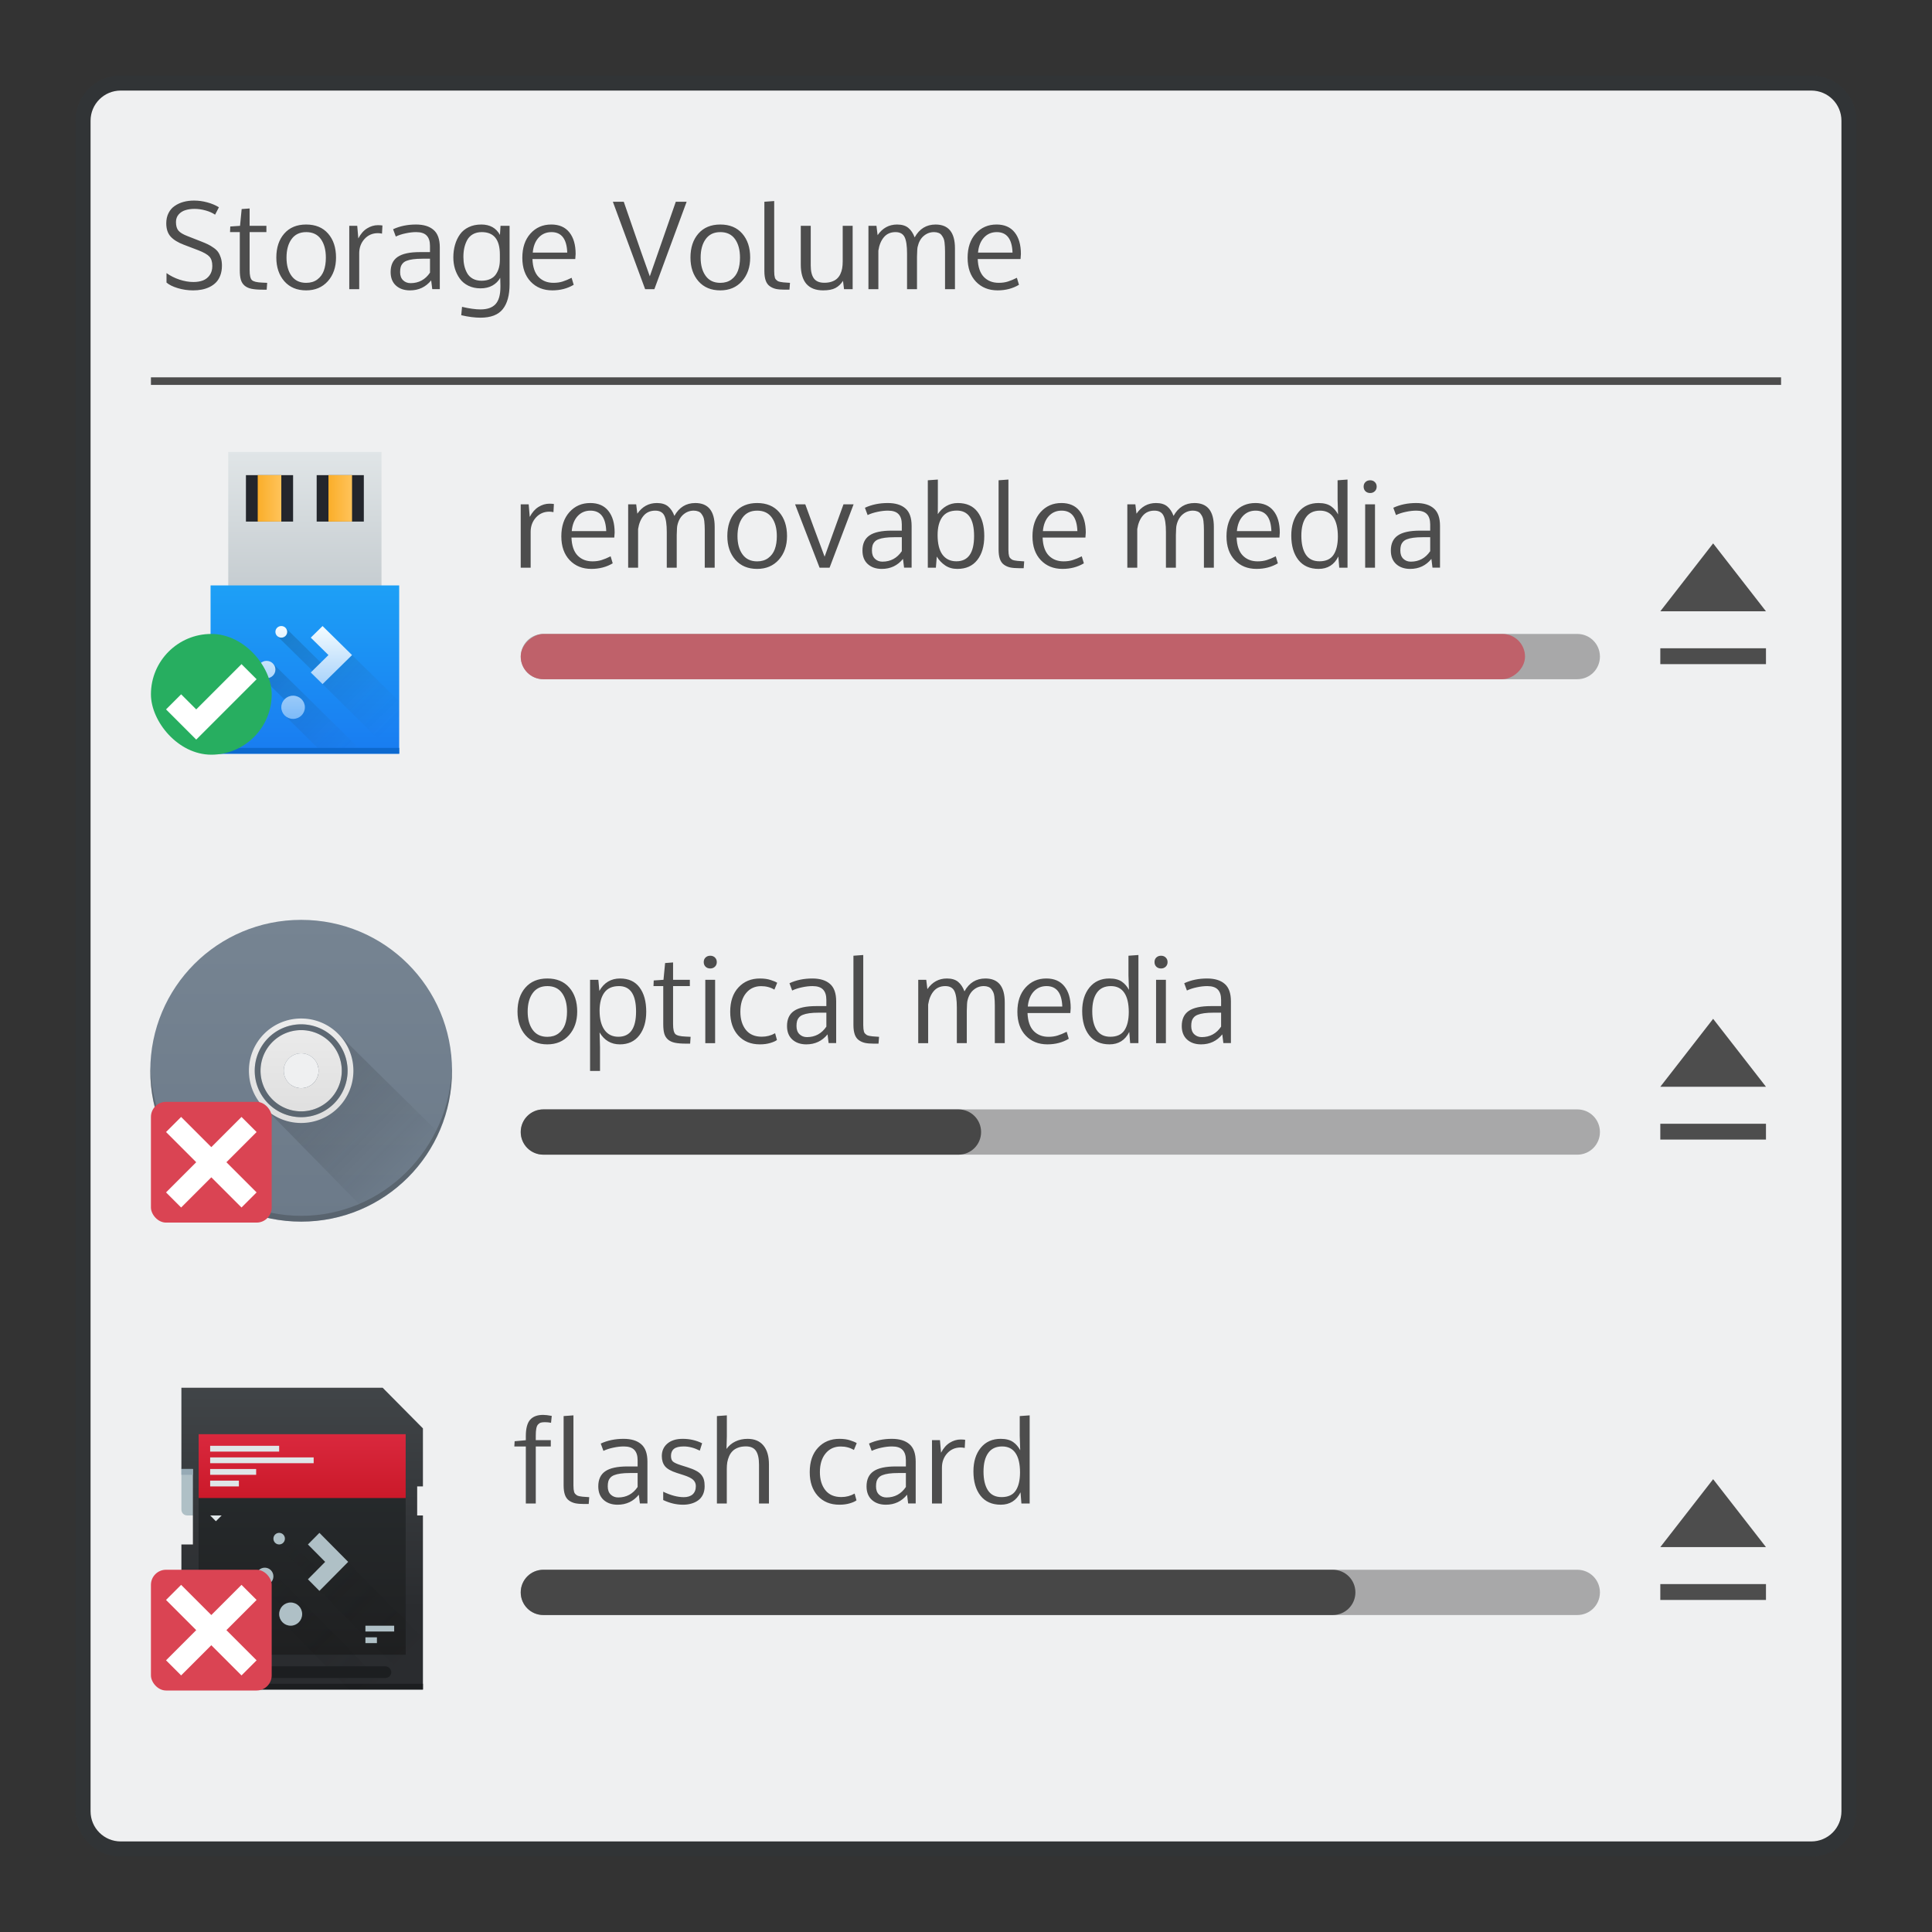 <?xml version="1.0" encoding="UTF-8" standalone="no"?>
<svg
   xmlns:dc="http://purl.org/dc/elements/1.1/"
   xmlns:cc="http://creativecommons.org/ns#"
   xmlns:rdf="http://www.w3.org/1999/02/22-rdf-syntax-ns#"
   xmlns:svg="http://www.w3.org/2000/svg"
   xmlns="http://www.w3.org/2000/svg"
   xmlns:xlink="http://www.w3.org/1999/xlink"
   xmlns:sodipodi="http://sodipodi.sourceforge.net/DTD/sodipodi-0.dtd"
   xmlns:inkscape="http://www.inkscape.org/namespaces/inkscape"
   sodipodi:docname="org.kde.plasma.devicenotifier.svg"
   inkscape:version="1.0 (4035a4fb49, 2020-05-01)"
   version="1.1"
   id="svg2"
   viewBox="0 0 256 256">
  <rect x="0" y="0" width="256" height="256" fill="#333333" stroke="none"/>
  <sodipodi:namedview
     inkscape:document-rotation="0"
     inkscape:current-layer="svg2"
     inkscape:window-maximized="1"
     inkscape:window-y="0"
     inkscape:window-x="0"
     inkscape:cy="114.27366"
     inkscape:cx="69.288995"
     inkscape:zoom="8.1483009"
     showgrid="false"
     id="namedview8"
     inkscape:window-height="1013"
     inkscape:window-width="1920"
     inkscape:pageshadow="2"
     inkscape:pageopacity="0"
     guidetolerance="10"
     gridtolerance="10"
     objecttolerance="10"
     borderopacity="1"
     bordercolor="#666666"
     pagecolor="#ffffff" />
  <defs
     id="defs4">
    <style
       type="text/css"
       id="current-color-scheme">
      .ColorScheme-Text {
        color:#4d4d4d;
      }
      .ColorScheme-Background {
        color:#eff0f1;
      }
      .ColorScheme-Highlight {
        color:#3daee9;
      }
      .ColorScheme-ViewText {
        color:#31363b;
      }
      .ColorScheme-ViewBackground {
        color:#fcfcfc;
      }
      .ColorScheme-ViewHover {
        color:#93cee9;
      }
      .ColorScheme-ViewFocus{
        color:#3daee9;
      }
      .ColorScheme-ButtonText {
        color:#31363b;
      }
      .ColorScheme-ButtonBackground {
        color:#eff0f1;
      }
      .ColorScheme-ButtonHover {
        color:#93cee9;
      }
      .ColorScheme-ButtonFocus{
        color:#3daee9;
      }
      </style>
    <linearGradient
       gradientTransform="matrix(1.027,0,0,1,-394.979,-499.798)"
       gradientUnits="userSpaceOnUse"
       y2="503.798"
       x2="409.571"
       y1="543.798"
       x1="409.571"
       id="linearGradient4158-8"
       xlink:href="#linearGradient4159"
       inkscape:collect="always" />
    <linearGradient
       id="linearGradient4159"
       inkscape:collect="always">
      <stop
         id="stop4161"
         offset="0"
         style="stop-color:#2a2c2f;stop-opacity:1" />
      <stop
         id="stop4163"
         offset="1"
         style="stop-color:#424649;stop-opacity:1" />
    </linearGradient>
    <linearGradient
       inkscape:collect="always"
       xlink:href="#linearGradient4187"
       id="linearGradient4415"
       x1="409.571"
       y1="543.798"
       x2="409.571"
       y2="511.798"
       gradientUnits="userSpaceOnUse" />
    <linearGradient
       inkscape:collect="always"
       id="linearGradient4187">
      <stop
         style="stop-color:#1f2021;stop-opacity:1"
         offset="0"
         id="stop4189" />
      <stop
         style="stop-color:#272b2d;stop-opacity:1"
         offset="1"
         id="stop4191" />
    </linearGradient>
    <linearGradient
       inkscape:collect="always"
       xlink:href="#linearGradient4227-6-3"
       id="linearGradient4521"
       x1="24"
       y1="32"
       x2="48"
       y2="56"
       gradientUnits="userSpaceOnUse" />
    <linearGradient
       id="linearGradient4227-6-3"
       inkscape:collect="always">
      <stop
         id="stop4229-7-5"
         offset="0"
         style="stop-color:#292c2f;stop-opacity:1" />
      <stop
         id="stop4231-53-6"
         offset="1"
         style="stop-color:#000000;stop-opacity:0;" />
    </linearGradient>
    <linearGradient
       inkscape:collect="always"
       xlink:href="#linearGradient4435"
       id="linearGradient4183"
       x1="408.571"
       y1="520.347"
       x2="408.571"
       y2="503.798"
       gradientUnits="userSpaceOnUse" />
    <linearGradient
       id="linearGradient4435"
       inkscape:collect="always">
      <stop
         id="stop4437"
         offset="0"
         style="stop-color:#c61423;stop-opacity:1" />
      <stop
         id="stop4439"
         offset="1"
         style="stop-color:#dc2b41;stop-opacity:1" />
    </linearGradient>
    <linearGradient
       y2="506.798"
       x2="409.571"
       y1="540.798"
       x1="409.571"
       gradientTransform="matrix(1.529,0,0,1.529,-592.821,-769.103)"
       gradientUnits="userSpaceOnUse"
       id="linearGradient3834"
       xlink:href="#linearGradient4300-7"
       inkscape:collect="always" />
    <linearGradient
       id="linearGradient4300-7"
       inkscape:collect="always">
      <stop
         id="stop4302-2"
         offset="0"
         style="stop-color:#6c7a89;stop-opacity:1" />
      <stop
         id="stop4304-4"
         offset="1"
         style="stop-color:#768492;stop-opacity:1" />
    </linearGradient>
    <linearGradient
       gradientTransform="matrix(1.3,0,0,1.3,-499.097,-648.937)"
       gradientUnits="userSpaceOnUse"
       y2="537.798"
       x2="422.571"
       y1="523.798"
       x1="408.572"
       id="linearGradient4372"
       xlink:href="#linearGradient4227-6-3"
       inkscape:collect="always" />
    <linearGradient
       y2="506.798"
       x2="409.571"
       y1="540.798"
       x1="409.571"
       gradientTransform="matrix(0.529,0,0,0.529,-184.303,-245.305)"
       gradientUnits="userSpaceOnUse"
       id="linearGradient3862"
       xlink:href="#linearGradient4351-8"
       inkscape:collect="always" />
    <linearGradient
       id="linearGradient4351-8"
       inkscape:collect="always">
      <stop
         id="stop4353-5"
         offset="0"
         style="stop-color:#dedede;stop-opacity:1" />
      <stop
         id="stop4355-8"
         offset="1"
         style="stop-color:#ececec;stop-opacity:1" />
    </linearGradient>
    <linearGradient
       inkscape:collect="always"
       xlink:href="#linearGradient4303-7-6"
       id="linearGradient4319"
       gradientUnits="userSpaceOnUse"
       gradientTransform="matrix(0.636,0,0,1,144.251,-31)"
       x1="416.96"
       y1="551.798"
       x2="416.96"
       y2="528.798" />
    <linearGradient
       id="linearGradient4303-7-6"
       inkscape:collect="always">
      <stop
         id="stop4305-0-1"
         offset="0"
         style="stop-color:#c6cdd1;stop-opacity:1" />
      <stop
         id="stop4307-6-6"
         offset="1"
         style="stop-color:#e0e5e7;stop-opacity:1" />
    </linearGradient>
    <linearGradient
       gradientTransform="matrix(0.783,0,0,1,83.254,-8)"
       gradientUnits="userSpaceOnUse"
       y2="505.798"
       x2="416.96"
       y1="557.798"
       x1="416.96"
       id="linearGradient4158"
       xlink:href="#linearGradient4143"
       inkscape:collect="always" />
    <linearGradient
       inkscape:collect="always"
       id="linearGradient4143">
      <stop
         style="stop-color:#197cf1;stop-opacity:1"
         offset="0"
         id="stop4145" />
      <stop
         style="stop-color:#20bcfa;stop-opacity:1"
         offset="1"
         id="stop4147" />
    </linearGradient>
    <linearGradient
       inkscape:collect="always"
       xlink:href="#linearGradient4400"
       id="linearGradient4231"
       x1="14"
       y1="14"
       x2="34"
       y2="34"
       gradientUnits="userSpaceOnUse"
       gradientTransform="translate(10,22)" />
    <linearGradient
       inkscape:collect="always"
       id="linearGradient4400">
      <stop
         style="stop-color:#020303;stop-opacity:1"
         offset="0"
         id="stop4402" />
      <stop
         style="stop-color:#424649;stop-opacity:0"
         offset="1"
         id="stop4404" />
    </linearGradient>
    <linearGradient
       inkscape:collect="always"
       xlink:href="#linearGradient4290"
       id="linearGradient4301"
       x1="32"
       y1="52"
       x2="32"
       y2="36"
       gradientUnits="userSpaceOnUse" />
    <linearGradient
       id="linearGradient4290"
       inkscape:collect="always">
      <stop
         id="stop4292"
         offset="0"
         style="stop-color:#7cbaf8;stop-opacity:1" />
      <stop
         id="stop4294"
         offset="1"
         style="stop-color:#f4fcff;stop-opacity:1" />
    </linearGradient>
    <linearGradient
       inkscape:collect="always"
       xlink:href="#linearGradient4143-8"
       id="linearGradient4371"
       x1="398.571"
       y1="521.798"
       x2="400.571"
       y2="521.798"
       gradientUnits="userSpaceOnUse"
       gradientTransform="matrix(2,0,0,2,-396.571,-537.798)" />
    <linearGradient
       id="linearGradient4143-8"
       inkscape:collect="always">
      <stop
         id="stop4145-7"
         offset="0"
         style="stop-color:#faae2a;stop-opacity:1" />
      <stop
         id="stop4147-4"
         offset="1"
         style="stop-color:#ffc35a;stop-opacity:1" />
    </linearGradient>
    <linearGradient
       inkscape:collect="always"
       xlink:href="#linearGradient4143-8"
       id="linearGradient4375"
       gradientUnits="userSpaceOnUse"
       x1="398.571"
       y1="521.798"
       x2="400.571"
       y2="521.798"
       gradientTransform="matrix(2,0,0,2,-384.571,-537.798)" />
  </defs>
  <path
     id="rect4240"
     class="ColorScheme-ButtonText"
     d="m 16,10 224,0 c 3.324,0 6,2.676 6,6 l 0,224 c 0,3.324 -2.676,6 -6,6 l -224,0 c -3.324,0 -6,-2.676 -6,-6 L 10,16 c 0,-3.324 2.676,-6 6,-6 z"
     style="fill:currentColor;fill-opacity:0.5;stroke:none" />
  <path
     id="rect4238"
     class="ColorScheme-Background"
     d="m 16,12 224,0 c 2.216,0 4,1.784 4,4 l 0,224 c 0,2.216 -1.784,4 -4,4 l -224,0 c -2.216,0 -4,-1.784 -4,-4 L 12,16 c 0,-2.216 1.784,-4 4,-4 z"
     style="fill:currentColor;fill-opacity:1;stroke:none" />
  <path
     id="path5350"
     d="m 25.713,26.576 c -0.497,0 -0.96,0.057 -1.389,0.174 -0.428,0.116 -0.817,0.293 -1.166,0.531 -0.349,0.233 -0.623,0.549 -0.824,0.945 -0.201,0.397 -0.303,0.85 -0.303,1.363 0,0.746 0.194,1.333 0.58,1.762 0.386,0.423 0.971,0.784 1.754,1.08 l 1.889,0.721 c 0.741,0.286 1.236,0.569 1.49,0.85 0.259,0.275 0.389,0.691 0.389,1.246 0,0.481 -0.115,0.885 -0.348,1.213 -0.227,0.323 -0.524,0.556 -0.889,0.699 -0.365,0.138 -0.788,0.207 -1.27,0.207 -0.592,0 -1.21,-0.107 -1.85,-0.318 -0.635,-0.212 -1.205,-0.5 -1.713,-0.865 l 0,1.254 c 0.328,0.291 0.821,0.537 1.482,0.738 0.661,0.201 1.346,0.301 2.055,0.301 0.397,0 0.773,-0.035 1.127,-0.104 0.36,-0.069 0.706,-0.181 1.039,-0.34 0.333,-0.164 0.619,-0.368 0.857,-0.611 0.238,-0.243 0.429,-0.555 0.572,-0.936 0.143,-0.381 0.213,-0.811 0.213,-1.287 0,-0.386 -0.047,-0.73 -0.143,-1.031 -0.095,-0.302 -0.215,-0.555 -0.357,-0.762 -0.143,-0.206 -0.345,-0.398 -0.609,-0.578 -0.259,-0.185 -0.511,-0.337 -0.754,-0.453 -0.238,-0.116 -0.549,-0.248 -0.93,-0.396 L 24.793,31.264 c -0.555,-0.217 -0.941,-0.454 -1.158,-0.713 -0.212,-0.264 -0.318,-0.64 -0.318,-1.127 0,-0.397 0.117,-0.73 0.35,-1 0.233,-0.27 0.526,-0.459 0.881,-0.57 0.354,-0.116 0.76,-0.176 1.215,-0.176 0.492,0 0.983,0.07 1.475,0.207 0.497,0.138 0.918,0.324 1.262,0.562 l 0.508,-0.982 C 28.551,27.184 28.033,26.966 27.451,26.812 26.875,26.654 26.295,26.576 25.713,26.576 Z m 76.871,0.062 -1.301,0.096 0,9.18 c 0,0.503 0.058,0.921 0.174,1.254 0.116,0.328 0.296,0.579 0.539,0.754 0.243,0.175 0.519,0.296 0.826,0.365 0.312,0.063 0.698,0.096 1.158,0.096 l 0.627,0 0.07,-0.906 -0.357,-0.023 c -0.227,-0.016 -0.404,-0.028 -0.531,-0.039 -0.127,-0.016 -0.264,-0.038 -0.412,-0.064 -0.143,-0.032 -0.252,-0.067 -0.326,-0.109 -0.069,-0.048 -0.139,-0.107 -0.213,-0.176 -0.074,-0.069 -0.128,-0.156 -0.16,-0.262 -0.026,-0.106 -0.049,-0.228 -0.07,-0.365 -0.016,-0.138 -0.023,-0.304 -0.023,-0.5 l 0,-9.299 z m -21.377,0.096 4.277,11.584 1.223,0 4.275,-11.584 -1.436,0 c -0.164,0.465 -0.667,1.909 -1.508,4.332 -0.836,2.417 -1.481,4.267 -1.936,5.547 C 85.754,35.645 85.386,34.613 85,33.518 84.619,32.417 84.196,31.195 83.73,29.852 83.265,28.503 82.906,27.464 82.652,26.734 l -1.445,0 z m -48.131,0.889 -1.055,0.078 -0.215,2.223 -1.293,0.088 -0.031,0.744 1.293,0 0,5.047 c 0,0.513 0.045,0.929 0.135,1.246 0.09,0.317 0.252,0.579 0.484,0.785 0.238,0.206 0.544,0.35 0.92,0.43 0.376,0.079 0.868,0.119 1.477,0.119 l 0.547,0 0.064,-0.906 -0.668,-0.031 C 34.031,37.419 33.58,37.309 33.379,37.113 33.178,36.912 33.076,36.475 33.076,35.803 l 0,-5.047 2.223,0 0,-0.832 -2.223,0 0,-2.301 z m 7.49,2.127 c -1.233,0 -2.201,0.401 -2.904,1.205 -0.698,0.799 -1.047,1.857 -1.047,3.174 0,1.285 0.356,2.333 1.064,3.143 0.709,0.804 1.67,1.205 2.887,1.205 1.19,0 2.148,-0.404 2.873,-1.213 0.725,-0.815 1.086,-1.86 1.086,-3.135 0,-1.317 -0.349,-2.375 -1.047,-3.174 -0.698,-0.804 -1.669,-1.205 -2.912,-1.205 z m 14.553,0 c -1.121,0 -2.132,0.207 -3.031,0.625 l 0.357,0.969 c 0.386,-0.185 0.824,-0.327 1.316,-0.428 0.492,-0.106 0.952,-0.16 1.381,-0.16 0.635,0 1.098,0.152 1.389,0.453 0.296,0.302 0.445,0.759 0.445,1.373 l 0,0.824 -1.342,0 c -1.349,0 -2.332,0.214 -2.951,0.643 -0.614,0.423 -0.922,1.09 -0.922,2 0,0.762 0.234,1.357 0.699,1.785 0.471,0.428 1.093,0.643 1.865,0.643 1.153,0 2.089,-0.441 2.809,-1.324 l 0.143,1.158 1,0 0,-5.539 c 0,-1.069 -0.276,-1.838 -0.826,-2.309 -0.545,-0.476 -1.322,-0.713 -2.332,-0.713 z m 8.648,0 c -0.624,0 -1.177,0.115 -1.658,0.348 -0.481,0.227 -0.867,0.546 -1.158,0.953 -0.291,0.407 -0.51,0.87 -0.658,1.389 -0.148,0.513 -0.223,1.071 -0.223,1.674 10e-7,0.529 0.072,1.032 0.215,1.508 0.148,0.476 0.362,0.909 0.643,1.301 0.28,0.391 0.656,0.703 1.127,0.936 0.476,0.233 1.012,0.35 1.609,0.35 0.619,0 1.149,-0.124 1.588,-0.373 0.444,-0.249 0.788,-0.59 1.031,-1.023 l 0.023,0.984 0,0.23 c 0,1.053 -0.217,1.812 -0.65,2.277 -0.428,0.466 -1.093,0.697 -1.992,0.697 -0.661,0 -1.475,-0.114 -2.443,-0.342 l -0.104,1.111 c 0.952,0.217 1.801,0.326 2.547,0.326 1.37,0 2.353,-0.376 2.951,-1.127 0.603,-0.746 0.906,-1.851 0.906,-3.316 l 0,-7.729 -1.199,0 -0.078,1.205 c -0.503,-0.92 -1.329,-1.379 -2.477,-1.379 z m 9.268,0 c -1.111,0 -2.027,0.399 -2.746,1.197 -0.719,0.799 -1.078,1.869 -1.078,3.213 -10e-7,1.328 0.368,2.381 1.104,3.158 0.735,0.772 1.691,1.158 2.871,1.158 1.058,0 2.002,-0.246 2.832,-0.738 l -0.277,-0.928 c -0.444,0.222 -0.845,0.389 -1.205,0.5 -0.36,0.111 -0.76,0.166 -1.199,0.166 -0.809,0 -1.464,-0.256 -1.967,-0.77 -0.503,-0.518 -0.776,-1.31 -0.818,-2.379 l 5.674,0 0.049,-0.668 c 0,-1.227 -0.279,-2.183 -0.834,-2.871 -0.55,-0.693 -1.352,-1.039 -2.404,-1.039 z m 22.408,0 c -1.233,0 -2.201,0.401 -2.904,1.205 -0.698,0.799 -1.049,1.857 -1.049,3.174 0,1.285 0.356,2.333 1.064,3.143 0.709,0.804 1.672,1.205 2.889,1.205 1.19,0 2.146,-0.404 2.871,-1.213 0.725,-0.815 1.088,-1.86 1.088,-3.135 0,-1.317 -0.351,-2.375 -1.049,-3.174 -0.698,-0.804 -1.667,-1.205 -2.91,-1.205 z m 23.43,0 c -1.074,0 -1.935,0.471 -2.586,1.412 l -0.152,-1.238 -1.062,0 0,8.395 1.316,0 0,-5.117 c 0.111,-0.735 0.355,-1.325 0.73,-1.77 0.381,-0.45 0.894,-0.676 1.539,-0.676 0.587,0 0.99,0.221 1.207,0.66 0.217,0.434 0.324,1.163 0.324,2.189 l 0,4.713 1.318,0 0,-4.309 c 0.016,-0.73 0.044,-1.166 0.086,-1.309 0.143,-0.629 0.414,-1.112 0.811,-1.445 0.397,-0.333 0.85,-0.5 1.357,-0.5 0.227,0 0.424,0.035 0.594,0.104 0.175,0.063 0.312,0.165 0.412,0.303 0.106,0.138 0.19,0.277 0.254,0.42 0.064,0.138 0.11,0.319 0.137,0.547 0.026,0.227 0.042,0.421 0.047,0.58 0.011,0.153 0.016,0.357 0.016,0.611 l 0,4.998 1.316,0 0,-5.412 c 0,-2.105 -0.856,-3.156 -2.57,-3.156 -1.217,0 -2.14,0.568 -2.77,1.705 -0.196,-0.534 -0.472,-0.952 -0.832,-1.254 -0.36,-0.302 -0.857,-0.451 -1.492,-0.451 z m 13.164,0 c -1.111,0 -2.027,0.399 -2.746,1.197 -0.719,0.799 -1.078,1.869 -1.078,3.213 0,1.328 0.366,2.381 1.102,3.158 0.735,0.772 1.693,1.158 2.873,1.158 1.058,0 2.002,-0.246 2.832,-0.738 l -0.277,-0.928 c -0.444,0.222 -0.845,0.389 -1.205,0.5 -0.36,0.111 -0.76,0.166 -1.199,0.166 -0.809,0 -1.464,-0.256 -1.967,-0.77 -0.502,-0.518 -0.776,-1.31 -0.818,-2.379 l 5.674,0 0.047,-0.668 c 0,-1.227 -0.277,-2.183 -0.832,-2.871 -0.55,-0.693 -1.352,-1.039 -2.404,-1.039 z m -81.949,0.086 c -0.508,0 -0.991,0.144 -1.451,0.43 -0.455,0.28 -0.841,0.721 -1.158,1.324 l -0.143,-1.666 -1.057,0 0,8.395 1.318,0 0,-4.752 c 0,-0.746 0.232,-1.378 0.697,-1.896 0.471,-0.518 1.066,-0.777 1.785,-0.777 0.148,0 0.327,0.02 0.539,0.062 l 0.057,-1.078 c -0.153,-0.026 -0.35,-0.041 -0.588,-0.041 z m 56.02,0.088 0,5.125 c 0,1.137 0.247,1.996 0.744,2.572 0.503,0.571 1.242,0.855 2.215,0.855 0.688,0 1.23,-0.102 1.627,-0.309 0.402,-0.212 0.738,-0.53 1.008,-0.953 l 0.135,1.104 1.143,0 0,-8.395 -1.318,0 0,4.713 c 0,0.333 -0.023,0.637 -0.07,0.912 -0.048,0.275 -0.13,0.534 -0.246,0.777 -0.116,0.243 -0.268,0.447 -0.453,0.611 -0.18,0.164 -0.412,0.293 -0.697,0.389 -0.28,0.095 -0.604,0.143 -0.969,0.143 -0.645,0 -1.108,-0.192 -1.389,-0.578 -0.275,-0.386 -0.412,-0.953 -0.412,-1.699 l 0,-5.268 -1.316,0 z m -65.541,0.832 c 0.862,0 1.514,0.311 1.953,0.93 0.439,0.614 0.658,1.433 0.658,2.459 0,0.656 -0.09,1.231 -0.27,1.723 -0.18,0.487 -0.471,0.878 -0.873,1.174 -0.397,0.291 -0.887,0.436 -1.469,0.436 -0.846,0 -1.491,-0.306 -1.936,-0.92 -0.444,-0.614 -0.666,-1.42 -0.666,-2.42 0,-1.021 0.222,-1.838 0.666,-2.451 0.444,-0.619 1.089,-0.93 1.936,-0.93 z m 23.266,0 c 1.603,0 2.402,0.99 2.402,2.969 l 0,0.705 c 0,0.381 -0.042,0.731 -0.127,1.049 -0.085,0.317 -0.219,0.611 -0.404,0.881 -0.18,0.264 -0.431,0.469 -0.754,0.617 -0.323,0.148 -0.704,0.223 -1.143,0.223 -0.444,0 -0.83,-0.09 -1.158,-0.27 -0.323,-0.18 -0.572,-0.424 -0.746,-0.73 -0.175,-0.312 -0.302,-0.646 -0.381,-1 -0.079,-0.354 -0.119,-0.738 -0.119,-1.15 0,-0.434 0.04,-0.835 0.119,-1.205 0.085,-0.376 0.214,-0.724 0.389,-1.047 0.18,-0.323 0.431,-0.577 0.754,-0.762 0.328,-0.185 0.718,-0.279 1.168,-0.279 z m 9.234,0 c 1.333,0 2.032,0.906 2.096,2.715 l -4.57,0 c 0.074,-0.836 0.333,-1.498 0.777,-1.984 0.45,-0.487 1.015,-0.73 1.697,-0.73 z m 22.377,0 c 0.862,0 1.512,0.311 1.951,0.93 0.439,0.614 0.658,1.433 0.658,2.459 0,0.656 -0.09,1.231 -0.27,1.723 -0.18,0.487 -0.471,0.878 -0.873,1.174 -0.397,0.291 -0.885,0.436 -1.467,0.436 -0.846,0 -1.493,-0.306 -1.938,-0.92 -0.444,-0.614 -0.666,-1.42 -0.666,-2.42 0,-1.021 0.222,-1.838 0.666,-2.451 0.444,-0.619 1.091,-0.93 1.938,-0.93 z m 36.625,0 c 1.333,0 2.032,0.906 2.096,2.715 l -4.572,0 c 0.074,-0.836 0.335,-1.498 0.779,-1.984 0.45,-0.487 1.015,-0.73 1.697,-0.73 z m -76.1,3.523 1.008,0 0,1.85 c -0.629,0.926 -1.488,1.389 -2.572,1.389 -0.397,0 -0.728,-0.127 -0.992,-0.381 -0.264,-0.254 -0.396,-0.615 -0.396,-1.08 0,-0.259 0.025,-0.476 0.072,-0.65 0.048,-0.18 0.135,-0.344 0.262,-0.492 0.127,-0.153 0.301,-0.273 0.523,-0.357 0.222,-0.09 0.506,-0.157 0.85,-0.205 0.344,-0.048 0.759,-0.072 1.246,-0.072 z M 20,50 l 0,1 216,0 0,-1 -216,0 z m 104.271,13.543 -1.332,0.096 0,11.584 1.07,0 0.119,-1.475 c 0.286,0.471 0.656,0.862 1.111,1.174 0.455,0.307 0.992,0.461 1.611,0.461 1.148,0 2.027,-0.393 2.641,-1.176 0.619,-0.783 0.93,-1.841 0.93,-3.174 0,-1.354 -0.296,-2.422 -0.889,-3.205 -0.592,-0.783 -1.466,-1.174 -2.619,-1.174 -0.566,0 -1.076,0.135 -1.531,0.404 -0.45,0.264 -0.823,0.621 -1.119,1.07 l 0.008,-1.459 0,-3.127 z m 9.348,0 -1.301,0.096 0,9.18 c 0,0.503 0.057,0.921 0.174,1.254 0.116,0.328 0.296,0.579 0.539,0.754 0.243,0.175 0.519,0.296 0.826,0.365 0.312,0.063 0.698,0.096 1.158,0.096 l 0.627,0 0.07,-0.904 -0.355,-0.025 c -0.227,-0.016 -0.406,-0.028 -0.533,-0.039 -0.127,-0.016 -0.264,-0.036 -0.412,-0.062 -0.143,-0.032 -0.25,-0.069 -0.324,-0.111 -0.069,-0.048 -0.141,-0.107 -0.215,-0.176 -0.074,-0.069 -0.126,-0.156 -0.158,-0.262 -0.026,-0.106 -0.051,-0.228 -0.072,-0.365 -0.016,-0.138 -0.023,-0.302 -0.023,-0.498 l 0,-9.301 z m 44.934,0 -1.316,0.096 0,2.611 0.062,1.912 c -0.127,-0.233 -0.261,-0.432 -0.404,-0.596 -0.138,-0.169 -0.307,-0.326 -0.508,-0.469 -0.201,-0.148 -0.442,-0.258 -0.723,-0.332 -0.28,-0.074 -0.597,-0.111 -0.951,-0.111 -1.111,0 -1.992,0.396 -2.643,1.189 -0.645,0.793 -0.969,1.834 -0.969,3.119 0,1.354 0.313,2.43 0.938,3.229 0.629,0.793 1.523,1.191 2.682,1.191 1.201,0 2.072,-0.548 2.617,-1.643 l 0.119,1.482 1.096,0 0,-11.68 z m 3,0.096 c -0.254,0 -0.463,0.08 -0.627,0.238 -0.159,0.153 -0.238,0.355 -0.238,0.604 0,0.249 0.08,0.451 0.238,0.609 0.164,0.159 0.373,0.238 0.627,0.238 0.249,0 0.453,-0.08 0.617,-0.238 0.164,-0.159 0.246,-0.361 0.246,-0.609 0,-0.249 -0.082,-0.45 -0.246,-0.604 -0.159,-0.159 -0.363,-0.238 -0.617,-0.238 z M 78.205,66.654 c -1.111,0 -2.027,0.399 -2.746,1.197 -0.719,0.799 -1.08,1.871 -1.08,3.215 0,1.328 0.368,2.379 1.104,3.156 0.735,0.772 1.693,1.16 2.873,1.16 1.058,0 2.002,-0.246 2.832,-0.738 l -0.277,-0.93 c -0.444,0.222 -0.847,0.389 -1.207,0.5 -0.36,0.111 -0.758,0.168 -1.197,0.168 -0.809,0 -1.466,-0.256 -1.969,-0.77 -0.503,-0.518 -0.774,-1.312 -0.816,-2.381 l 5.674,0 0.047,-0.666 c 0,-1.227 -0.279,-2.185 -0.834,-2.873 -0.55,-0.693 -1.35,-1.039 -2.402,-1.039 z m 8.83,0 c -1.074,0 -1.935,0.471 -2.586,1.412 l -0.15,-1.238 -1.064,0 0,8.395 1.316,0 0,-5.117 c 0.111,-0.735 0.355,-1.325 0.73,-1.77 0.381,-0.45 0.894,-0.674 1.539,-0.674 0.587,0 0.99,0.219 1.207,0.658 0.217,0.434 0.324,1.163 0.324,2.189 l 0,4.713 1.318,0 0,-4.309 c 0.016,-0.73 0.044,-1.166 0.086,-1.309 0.143,-0.629 0.414,-1.11 0.811,-1.443 0.397,-0.333 0.85,-0.5 1.357,-0.5 0.227,0 0.424,0.035 0.594,0.104 0.175,0.063 0.312,0.163 0.412,0.301 0.106,0.138 0.19,0.277 0.254,0.42 0.063,0.138 0.11,0.321 0.137,0.549 0.026,0.227 0.042,0.419 0.047,0.578 0.011,0.153 0.016,0.357 0.016,0.611 l 0,4.998 1.316,0 0,-5.41 c 0,-2.105 -0.856,-3.158 -2.57,-3.158 -1.217,0 -2.14,0.568 -2.77,1.705 -0.196,-0.534 -0.472,-0.952 -0.832,-1.254 -0.36,-0.302 -0.857,-0.451 -1.492,-0.451 z m 13.291,0 c -1.232,0 -2.201,0.401 -2.904,1.205 -0.698,0.799 -1.047,1.857 -1.047,3.174 0,1.285 0.354,2.333 1.062,3.143 0.709,0.804 1.672,1.207 2.889,1.207 1.19,0 2.146,-0.406 2.871,-1.215 0.725,-0.815 1.088,-1.86 1.088,-3.135 0,-1.317 -0.349,-2.375 -1.047,-3.174 -0.698,-0.804 -1.669,-1.205 -2.912,-1.205 z m 17.312,0 c -1.121,0 -2.132,0.209 -3.031,0.627 l 0.357,0.967 c 0.386,-0.185 0.824,-0.327 1.316,-0.428 0.492,-0.106 0.952,-0.158 1.381,-0.158 0.635,0 1.098,0.15 1.389,0.451 0.296,0.302 0.445,0.759 0.445,1.373 l 0,0.826 -1.342,0 c -1.349,0 -2.332,0.214 -2.951,0.643 -0.614,0.423 -0.92,1.088 -0.92,1.998 0,0.762 0.232,1.357 0.697,1.785 0.471,0.428 1.093,0.645 1.865,0.645 1.153,0 2.089,-0.443 2.809,-1.326 l 0.143,1.158 1,0 0,-5.537 c -1e-5,-1.069 -0.274,-1.84 -0.824,-2.311 -0.545,-0.476 -1.324,-0.713 -2.334,-0.713 z m 22.994,0 c -1.111,0 -2.025,0.399 -2.744,1.197 -0.719,0.799 -1.08,1.871 -1.08,3.215 0,1.328 0.368,2.379 1.104,3.156 0.735,0.772 1.691,1.16 2.871,1.16 1.058,0 2.003,-0.246 2.834,-0.738 l -0.277,-0.93 c -0.444,0.222 -0.847,0.389 -1.207,0.5 -0.36,0.111 -0.758,0.168 -1.197,0.168 -0.809,0 -1.466,-0.256 -1.969,-0.77 -0.503,-0.518 -0.774,-1.312 -0.816,-2.381 l 5.672,0 0.049,-0.666 c 0,-1.227 -0.279,-2.185 -0.834,-2.873 -0.55,-0.693 -1.352,-1.039 -2.404,-1.039 z m 12.545,0 c -1.074,0 -1.935,0.471 -2.586,1.412 l -0.15,-1.238 -1.064,0 0,8.395 1.316,0 0,-5.117 c 0.111,-0.735 0.355,-1.325 0.73,-1.77 0.381,-0.45 0.894,-0.674 1.539,-0.674 0.587,0 0.99,0.219 1.207,0.658 0.217,0.434 0.324,1.163 0.324,2.189 l 0,4.713 1.318,0 0,-4.309 c 0.016,-0.73 0.044,-1.166 0.086,-1.309 0.143,-0.629 0.414,-1.11 0.811,-1.443 0.397,-0.333 0.85,-0.5 1.357,-0.5 0.227,0 0.424,0.035 0.594,0.104 0.175,0.063 0.312,0.163 0.412,0.301 0.106,0.138 0.19,0.277 0.254,0.42 0.064,0.138 0.11,0.321 0.137,0.549 0.026,0.227 0.042,0.419 0.047,0.578 0.011,0.153 0.016,0.357 0.016,0.611 l 0,4.998 1.316,0 0,-5.41 c 0,-2.105 -0.856,-3.158 -2.57,-3.158 -1.217,0 -2.14,0.568 -2.77,1.705 -0.196,-0.534 -0.472,-0.952 -0.832,-1.254 -0.36,-0.302 -0.857,-0.451 -1.492,-0.451 z m 13.164,0 c -1.111,0 -2.027,0.399 -2.746,1.197 -0.719,0.799 -1.078,1.871 -1.078,3.215 0,1.328 0.366,2.379 1.102,3.156 0.735,0.772 1.693,1.16 2.873,1.16 1.058,0 2.002,-0.246 2.832,-0.738 l -0.277,-0.93 c -0.444,0.222 -0.845,0.389 -1.205,0.5 -0.36,0.111 -0.76,0.168 -1.199,0.168 -0.809,0 -1.464,-0.256 -1.967,-0.77 -0.503,-0.518 -0.776,-1.312 -0.818,-2.381 l 5.674,0 0.047,-0.666 c 0,-1.227 -0.277,-2.185 -0.832,-2.873 -0.55,-0.693 -1.352,-1.039 -2.404,-1.039 z m 21.312,0 c -1.121,0 -2.132,0.209 -3.031,0.627 l 0.357,0.967 c 0.386,-0.185 0.824,-0.327 1.316,-0.428 0.492,-0.106 0.952,-0.158 1.381,-0.158 0.635,0 1.098,0.15 1.389,0.451 0.296,0.302 0.443,0.759 0.443,1.373 l 0,0.826 -1.34,0 c -1.349,0 -2.334,0.214 -2.953,0.643 -0.614,0.423 -0.92,1.088 -0.92,1.998 -10e-6,0.762 0.234,1.357 0.699,1.785 0.471,0.428 1.091,0.645 1.863,0.645 1.153,0 2.091,-0.443 2.811,-1.326 l 0.143,1.158 0.998,0 0,-5.537 c 0,-1.069 -0.274,-1.84 -0.824,-2.311 -0.545,-0.476 -1.322,-0.713 -2.332,-0.713 z m -114.846,0.086 c -0.508,0 -0.991,0.144 -1.451,0.43 -0.455,0.28 -0.843,0.721 -1.16,1.324 l -0.143,-1.666 -1.055,0 0,8.395 1.316,0 0,-4.752 c 0,-0.746 0.234,-1.378 0.699,-1.896 0.471,-0.518 1.066,-0.777 1.785,-0.777 0.148,0 0.327,0.02 0.539,0.062 l 0.057,-1.078 c -0.153,-0.026 -0.35,-0.041 -0.588,-0.041 z m 32.547,0.088 3.246,8.395 1.324,0 3.182,-8.395 -1.34,0 c -0.275,0.772 -0.693,1.927 -1.254,3.467 -0.555,1.539 -0.971,2.696 -1.246,3.469 -0.344,-0.91 -0.842,-2.249 -1.492,-4.016 -0.645,-1.767 -1.002,-2.74 -1.07,-2.92 l -1.35,0 z m 75.537,0 0,8.395 1.303,0 0,-8.395 -1.303,0 z m -54.105,0.826 c 1.523,0 2.285,1.125 2.285,3.379 0,2.227 -0.782,3.342 -2.348,3.342 -0.793,0 -1.408,-0.294 -1.842,-0.881 -0.428,-0.587 -0.643,-1.453 -0.643,-2.596 0,-1.021 0.207,-1.817 0.619,-2.389 0.418,-0.571 1.06,-0.855 1.928,-0.855 z m -48.551,0.008 c 1.333,0 2.03,0.904 2.094,2.713 l -4.57,0 c 0.074,-0.836 0.333,-1.498 0.777,-1.984 0.45,-0.487 1.017,-0.729 1.699,-0.729 z m 22.09,0 c 0.862,0 1.512,0.309 1.951,0.928 0.439,0.614 0.658,1.433 0.658,2.459 0,0.656 -0.09,1.231 -0.27,1.723 -0.18,0.487 -0.471,0.878 -0.873,1.174 -0.397,0.291 -0.885,0.438 -1.467,0.438 -0.846,0 -1.493,-0.308 -1.937,-0.922 -0.444,-0.614 -0.666,-1.42 -0.666,-2.42 0,-1.021 0.222,-1.838 0.666,-2.451 0.444,-0.619 1.091,-0.928 1.937,-0.928 z m 40.34,0 c 1.333,0 2.03,0.904 2.094,2.713 l -4.57,0 c 0.074,-0.836 0.333,-1.498 0.777,-1.984 0.45,-0.487 1.017,-0.729 1.699,-0.729 z m 25.707,0 c 1.333,0 2.03,0.904 2.094,2.713 l -4.57,0 c 0.074,-0.836 0.335,-1.498 0.779,-1.984 0.45,-0.487 1.015,-0.729 1.697,-0.729 z m 8.529,0 c 0.783,0 1.373,0.291 1.77,0.873 0.402,0.582 0.604,1.441 0.604,2.578 -0.005,1.042 -0.199,1.846 -0.58,2.412 -0.381,0.566 -1.001,0.85 -1.863,0.85 -0.82,0 -1.427,-0.303 -1.818,-0.906 -0.386,-0.603 -0.578,-1.43 -0.578,-2.482 0,-1.058 0.207,-1.875 0.619,-2.451 0.413,-0.582 1.028,-0.873 1.848,-0.873 z m -56.414,3.521 1.008,0 0,1.85 c -0.629,0.925 -1.487,1.388 -2.57,1.389 0,0 -0.002,0 -0.002,0 -0.396,-4.31e-4 -0.726,-0.127 -0.99,-0.381 -0.264,-0.254 -0.396,-0.615 -0.396,-1.08 0,-0.259 0.023,-0.476 0.07,-0.65 0.048,-0.18 0.135,-0.344 0.262,-0.492 0.127,-0.153 0.301,-0.271 0.523,-0.355 0.222,-0.09 0.506,-0.159 0.85,-0.207 0.344,-0.048 0.759,-0.072 1.246,-0.072 z m 70.014,0 1.008,0 0,1.85 c -0.629,0.926 -1.486,1.389 -2.57,1.389 -0.397,0 -0.728,-0.127 -0.992,-0.381 -0.264,-0.254 -0.396,-0.615 -0.396,-1.08 0,-0.259 0.025,-0.476 0.072,-0.65 0.048,-0.18 0.135,-0.344 0.262,-0.492 0.127,-0.153 0.301,-0.271 0.523,-0.355 0.222,-0.09 0.506,-0.159 0.85,-0.207 0.344,-0.048 0.757,-0.072 1.244,-0.072 z M 227,72 l -7,9 14,0 -7,-9 z m -7,13.9 0,2.1 14,0 0,-2.1 -14,0 z m -105.615,40.643 -1.301,0.096 0,9.18 c 0,0.503 0.059,0.921 0.176,1.254 0.116,0.328 0.296,0.579 0.539,0.754 0.243,0.175 0.517,0.296 0.824,0.365 0.312,0.063 0.699,0.096 1.158,0.096 l 0.002,0 0.625,0 0.072,-0.904 -0.357,-0.025 c -0.227,-0.016 -0.404,-0.029 -0.531,-0.039 -0.127,-0.016 -0.264,-0.036 -0.412,-0.062 -0.143,-0.032 -0.252,-0.069 -0.326,-0.111 -0.069,-0.048 -0.141,-0.107 -0.215,-0.176 -0.074,-0.069 -0.126,-0.156 -0.158,-0.262 -0.026,-0.106 -0.049,-0.228 -0.07,-0.365 -0.016,-0.138 -0.025,-0.302 -0.025,-0.498 l 0,-9.301 z m 36.461,0 -1.318,0.096 0,2.611 0.065,1.912 c -0.127,-0.233 -0.261,-0.432 -0.404,-0.596 -0.138,-0.169 -0.307,-0.326 -0.508,-0.469 -0.201,-0.148 -0.442,-0.258 -0.723,-0.332 -0.28,-0.074 -0.599,-0.111 -0.953,-0.111 -1.111,0 -1.99,0.396 -2.641,1.189 -0.645,0.793 -0.969,1.834 -0.969,3.119 0,1.354 0.311,2.43 0.936,3.229 0.629,0.793 1.523,1.191 2.682,1.191 1.201,0 2.074,-0.548 2.619,-1.643 l 0.119,1.482 1.096,0 0,-11.68 z m -56.732,0.096 c -0.254,0 -0.463,0.08 -0.627,0.238 -0.159,0.153 -0.238,0.355 -0.238,0.604 0,0.249 0.08,0.451 0.238,0.609 0.164,0.159 0.373,0.238 0.627,0.238 0.249,0 0.455,-0.08 0.619,-0.238 0.164,-0.159 0.246,-0.361 0.246,-0.609 0,-0.249 -0.082,-0.45 -0.246,-0.604 -0.159,-0.159 -0.365,-0.238 -0.619,-0.238 z m 59.73,0 c -0.254,0 -0.463,0.08 -0.627,0.238 -0.159,0.153 -0.238,0.355 -0.238,0.604 0,0.249 0.08,0.451 0.238,0.609 0.164,0.159 0.373,0.238 0.627,0.238 0.249,0 0.455,-0.08 0.619,-0.238 0.164,-0.159 0.246,-0.361 0.246,-0.609 0,-0.249 -0.082,-0.45 -0.246,-0.604 -0.159,-0.159 -0.365,-0.238 -0.619,-0.238 z m -64.658,0.889 -1.055,0.08 -0.215,2.221 -1.293,0.088 -0.031,0.746 1.293,0 0,5.045 c 0,0.513 0.045,0.929 0.135,1.246 0.09,0.317 0.252,0.579 0.484,0.785 0.238,0.206 0.544,0.35 0.92,0.43 0.376,0.079 0.866,0.119 1.475,0.119 l 0.549,0 0.062,-0.904 -0.666,-0.033 c -0.704,-0.026 -1.156,-0.136 -1.357,-0.332 -0.201,-0.201 -0.301,-0.639 -0.301,-1.311 l 0,-5.045 2.223,0 0,-0.834 -2.223,0 0,-2.301 z m -16.662,2.127 c -1.233,0 -2.201,0.401 -2.904,1.205 -0.698,0.799 -1.047,1.857 -1.047,3.174 0,1.285 0.354,2.333 1.062,3.143 0.709,0.804 1.672,1.207 2.889,1.207 1.19,0 2.146,-0.406 2.871,-1.215 0.725,-0.815 1.088,-1.86 1.088,-3.135 0,-1.317 -0.349,-2.375 -1.047,-3.174 -0.698,-0.804 -1.669,-1.205 -2.912,-1.205 z m 9.641,0 c -1.211,0 -2.127,0.548 -2.746,1.643 l -0.135,-1.469 -1.096,0 0,12.076 1.318,0 0,-3.158 -0.057,-1.943 c 0.624,1.053 1.52,1.58 2.689,1.58 1.1,0 1.959,-0.398 2.572,-1.191 0.614,-0.793 0.92,-1.841 0.92,-3.143 0,-1.354 -0.296,-2.425 -0.889,-3.213 -0.587,-0.788 -1.446,-1.182 -2.578,-1.182 z m 18.535,0 c -1.169,0 -2.12,0.393 -2.85,1.182 -0.73,0.783 -1.094,1.86 -1.094,3.23 0,1.312 0.354,2.358 1.062,3.141 0.714,0.783 1.672,1.176 2.873,1.176 0.513,0 0.974,-0.062 1.381,-0.184 0.407,-0.122 0.699,-0.254 0.879,-0.396 l -0.246,-0.896 c -0.534,0.307 -1.122,0.461 -1.768,0.461 -0.926,0 -1.63,-0.306 -2.111,-0.914 -0.481,-0.608 -0.723,-1.403 -0.723,-2.387 0,-1.037 0.251,-1.863 0.754,-2.477 0.503,-0.614 1.17,-0.92 2,-0.92 0.656,0 1.241,0.152 1.754,0.459 l 0.373,-0.904 c -0.18,-0.122 -0.471,-0.246 -0.873,-0.373 -0.397,-0.132 -0.867,-0.197 -1.412,-0.197 z m 6.941,0 c -1.121,0 -2.132,0.209 -3.031,0.627 l 0.357,0.967 c 0.386,-0.185 0.826,-0.327 1.318,-0.428 0.492,-0.106 0.952,-0.158 1.381,-0.158 0.635,0 1.096,0.15 1.387,0.451 0.296,0.302 0.445,0.759 0.445,1.373 l 0,0.826 -1.342,0 c -1.349,0 -2.332,0.214 -2.951,0.643 -0.614,0.423 -0.92,1.088 -0.92,1.998 0,0.762 0.232,1.357 0.697,1.785 0.471,0.428 1.093,0.645 1.865,0.645 1.153,0 2.089,-0.443 2.809,-1.326 l 0.143,1.158 1,0 0,-5.537 c 0,-1.069 -0.274,-1.84 -0.824,-2.311 -0.545,-0.476 -1.324,-0.713 -2.334,-0.713 z m 17.83,0 c -1.074,0 -1.937,0.471 -2.588,1.412 l -0.15,-1.238 -1.062,0 0,8.395 1.316,0 0,-5.117 c 0.111,-0.735 0.355,-1.325 0.73,-1.77 0.381,-0.45 0.894,-0.674 1.539,-0.674 0.587,0 0.99,0.219 1.207,0.658 0.217,0.434 0.324,1.163 0.324,2.189 l 0,4.713 1.318,0 0,-4.309 c 0.016,-0.73 0.044,-1.166 0.086,-1.309 0.143,-0.629 0.414,-1.11 0.811,-1.443 0.397,-0.333 0.848,-0.5 1.355,-0.5 0.227,0 0.426,0.035 0.596,0.104 0.175,0.064 0.312,0.163 0.412,0.301 0.106,0.138 0.19,0.277 0.254,0.42 0.064,0.138 0.108,0.321 0.135,0.549 0.026,0.227 0.043,0.419 0.049,0.578 0.011,0.153 0.016,0.357 0.016,0.611 l 0,4.998 1.316,0 0,-5.41 c 0,-2.105 -0.856,-3.158 -2.57,-3.158 -1.217,0 -2.14,0.568 -2.77,1.705 -0.196,-0.534 -0.472,-0.952 -0.832,-1.254 -0.36,-0.302 -0.857,-0.451 -1.492,-0.451 z m 13.164,0 c -1.111,0 -2.027,0.399 -2.746,1.197 -0.719,0.799 -1.08,1.871 -1.08,3.215 0,1.328 0.368,2.379 1.104,3.156 0.735,0.772 1.693,1.16 2.873,1.16 1.058,0 2.002,-0.246 2.832,-0.738 l -0.277,-0.93 c -0.444,0.222 -0.847,0.389 -1.207,0.5 -0.36,0.111 -0.758,0.168 -1.197,0.168 -0.809,0 -1.466,-0.256 -1.969,-0.77 -0.503,-0.518 -0.774,-1.312 -0.816,-2.381 l 5.674,0 0.047,-0.666 c 0,-1.227 -0.279,-2.185 -0.834,-2.873 -0.55,-0.693 -1.35,-1.039 -2.402,-1.039 z m 21.311,0 c -1.121,0 -2.13,0.209 -3.029,0.627 l 0.355,0.967 c 0.386,-0.185 0.826,-0.327 1.318,-0.428 0.492,-0.106 0.952,-0.158 1.381,-0.158 0.635,0 1.098,0.15 1.389,0.451 0.296,0.302 0.443,0.759 0.443,1.373 l 0,0.826 -1.342,0 c -1.349,0 -2.332,0.214 -2.951,0.643 -0.614,0.423 -0.92,1.088 -0.92,1.998 0,0.762 0.232,1.357 0.697,1.785 0.471,0.428 1.093,0.645 1.865,0.645 1.153,0 2.089,-0.443 2.809,-1.326 l 0.143,1.158 1,0 0,-5.537 c 0,-1.069 -0.274,-1.84 -0.824,-2.311 -0.545,-0.476 -1.324,-0.713 -2.334,-0.713 z m -66.49,0.174 0,8.395 1.301,0 0,-8.395 -1.301,0 z m 59.73,0 0,8.395 1.301,0 0,-8.395 -1.301,0 z m -80.662,0.834 c 0.862,0 1.512,0.309 1.951,0.928 0.439,0.614 0.658,1.433 0.658,2.459 10e-7,0.656 -0.09,1.231 -0.27,1.723 -0.18,0.487 -0.471,0.878 -0.873,1.174 -0.397,0.291 -0.885,0.438 -1.467,0.438 -0.846,0 -1.493,-0.308 -1.938,-0.922 -0.444,-0.614 -0.666,-1.42 -0.666,-2.42 0,-1.021 0.222,-1.838 0.666,-2.451 0.444,-0.619 1.091,-0.928 1.938,-0.928 z m 9.488,0 c 1.513,0 2.27,1.123 2.27,3.371 0,2.227 -0.782,3.342 -2.348,3.342 -0.793,0 -1.408,-0.306 -1.842,-0.914 -0.428,-0.608 -0.643,-1.462 -0.643,-2.562 0.005,-1.016 0.217,-1.81 0.635,-2.381 0.418,-0.571 1.06,-0.855 1.928,-0.855 z m 56.654,0 c 1.333,0 2.03,0.904 2.094,2.713 l -4.57,0 c 0.074,-0.836 0.333,-1.498 0.777,-1.984 0.45,-0.487 1.017,-0.729 1.699,-0.729 z m 8.529,0 c 0.783,0 1.373,0.291 1.77,0.873 0.402,0.582 0.604,1.441 0.604,2.578 -0.005,1.042 -0.199,1.846 -0.58,2.412 -0.381,0.566 -1.003,0.85 -1.865,0.85 -0.82,0 -1.425,-0.303 -1.816,-0.906 -0.386,-0.603 -0.578,-1.43 -0.578,-2.482 0,-1.058 0.205,-1.875 0.617,-2.451 0.413,-0.582 1.03,-0.873 1.85,-0.873 z m -38.705,3.521 1.008,0 0,1.85 c -0.629,0.926 -1.486,1.389 -2.57,1.389 -0.397,0 -0.728,-0.127 -0.992,-0.381 -0.264,-0.254 -0.396,-0.615 -0.396,-1.08 0,-0.259 0.023,-0.476 0.07,-0.65 0.048,-0.18 0.135,-0.344 0.262,-0.492 0.127,-0.153 0.303,-0.271 0.525,-0.355 0.222,-0.09 0.504,-0.159 0.848,-0.207 0.344,-0.048 0.759,-0.072 1.246,-0.072 z m 52.305,0 1.008,0 0,1.85 c -0.629,0.926 -1.486,1.389 -2.57,1.389 -0.397,0 -0.728,-0.127 -0.992,-0.381 -0.264,-0.254 -0.396,-0.615 -0.396,-1.08 0,-0.259 0.023,-0.476 0.07,-0.65 0.048,-0.18 0.135,-0.344 0.262,-0.492 0.127,-0.153 0.303,-0.271 0.525,-0.355 0.222,-0.09 0.504,-0.159 0.848,-0.207 0.344,-0.048 0.759,-0.072 1.246,-0.072 z M 227,135 l -7,9 14,0 -7,-9 z m -7,13.9 0,2.1 14,0 0,-2.1 -14,0 z M 71.967,187.48 c -0.767,0 -1.34,0.214 -1.721,0.643 -0.381,0.428 -0.572,1.155 -0.572,2.182 l 0,0.531 -1.482,0.135 -0.041,0.691 1.523,0 0,7.561 1.318,0 0,-7.561 1.99,0 0,-0.834 -1.99,0 0,-0.604 c -10e-7,-0.391 0.023,-0.705 0.07,-0.943 0.048,-0.243 0.127,-0.423 0.238,-0.539 0.116,-0.122 0.241,-0.201 0.373,-0.238 0.132,-0.037 0.309,-0.057 0.531,-0.057 0.275,0 0.546,0.027 0.811,0.08 l 0.094,-0.912 c -0.471,-0.09 -0.852,-0.135 -1.143,-0.135 z m 4.016,0.062 -1.301,0.096 0,9.18 c 0,0.503 0.057,0.921 0.174,1.254 0.116,0.328 0.296,0.579 0.539,0.754 0.243,0.175 0.519,0.296 0.826,0.365 0.312,0.064 0.698,0.096 1.158,0.096 l 0.627,0 0.07,-0.904 -0.355,-0.025 c -0.227,-0.016 -0.406,-0.029 -0.533,-0.039 -0.127,-0.016 -0.264,-0.036 -0.412,-0.062 -0.143,-0.032 -0.25,-0.069 -0.324,-0.111 -0.069,-0.048 -0.141,-0.107 -0.215,-0.176 -0.074,-0.069 -0.126,-0.156 -0.158,-0.262 -0.026,-0.106 -0.051,-0.228 -0.072,-0.365 -0.016,-0.138 -0.023,-0.302 -0.023,-0.498 l 0,-9.301 z m 20.328,0 -1.316,0.096 0,11.584 1.309,0 0,-4.594 c 0,-0.312 0.022,-0.603 0.064,-0.873 0.048,-0.27 0.128,-0.536 0.244,-0.801 0.116,-0.264 0.268,-0.489 0.453,-0.674 0.185,-0.19 0.426,-0.342 0.723,-0.453 0.302,-0.116 0.648,-0.174 1.039,-0.174 0.629,0 1.075,0.197 1.34,0.594 0.27,0.391 0.406,1.003 0.406,1.834 l 0,5.141 1.316,0 0,-5.189 c 0,-1.079 -0.244,-1.911 -0.73,-2.498 -0.487,-0.587 -1.186,-0.881 -2.102,-0.881 -0.598,0 -1.138,0.117 -1.619,0.35 -0.476,0.227 -0.867,0.556 -1.174,0.99 l 0.047,-1.643 0,-2.809 z m 40.125,0 -1.316,0.096 0,2.611 0.062,1.912 c -0.127,-0.233 -0.261,-0.432 -0.404,-0.596 -0.138,-0.169 -0.307,-0.326 -0.508,-0.469 -0.201,-0.148 -0.442,-0.258 -0.723,-0.332 -0.28,-0.074 -0.597,-0.111 -0.951,-0.111 -1.111,0 -1.992,0.396 -2.643,1.189 -0.645,0.793 -0.969,1.834 -0.969,3.119 0,1.354 0.313,2.43 0.938,3.229 0.629,0.793 1.523,1.191 2.682,1.191 1.201,0 2.074,-0.548 2.619,-1.643 l 0.119,1.482 1.094,0 0,-11.68 z m -53.805,3.111 c -1.121,0 -2.13,0.209 -3.029,0.627 l 0.355,0.967 c 0.386,-0.185 0.826,-0.327 1.318,-0.428 0.492,-0.106 0.952,-0.158 1.381,-0.158 0.635,0 1.096,0.15 1.387,0.451 0.296,0.302 0.445,0.759 0.445,1.373 l 0,0.826 -1.342,0 c -1.349,0 -2.332,0.214 -2.951,0.643 -0.614,0.423 -0.92,1.088 -0.92,1.998 0,0.762 0.232,1.357 0.697,1.785 0.471,0.428 1.093,0.645 1.865,0.645 1.153,0 2.089,-0.443 2.809,-1.326 l 0.143,1.158 1,0 0,-5.537 c 0,-1.069 -0.274,-1.84 -0.824,-2.311 -0.545,-0.476 -1.324,-0.713 -2.334,-0.713 z m 7.84,0 c -0.878,0 -1.56,0.212 -2.047,0.635 -0.487,0.418 -0.73,0.968 -0.73,1.65 0,0.55 0.142,0.999 0.422,1.348 0.28,0.344 0.798,0.638 1.555,0.881 l 0.92,0.295 c 0.608,0.196 1.029,0.405 1.262,0.627 0.233,0.222 0.35,0.496 0.35,0.824 0,0.476 -0.142,0.842 -0.422,1.096 -0.28,0.249 -0.674,0.373 -1.182,0.373 -0.809,0 -1.716,-0.241 -2.721,-0.723 l 0,1.104 c 0.868,0.413 1.742,0.619 2.625,0.619 0.397,0 0.762,-0.049 1.096,-0.145 0.339,-0.095 0.64,-0.237 0.904,-0.428 0.27,-0.19 0.481,-0.444 0.635,-0.762 0.153,-0.323 0.23,-0.693 0.23,-1.111 0,-0.339 -0.032,-0.623 -0.096,-0.855 -0.063,-0.238 -0.18,-0.462 -0.35,-0.668 -0.169,-0.206 -0.404,-0.386 -0.705,-0.539 -0.296,-0.159 -0.68,-0.313 -1.15,-0.461 l -0.834,-0.262 c -0.545,-0.175 -0.901,-0.339 -1.07,-0.492 -0.169,-0.153 -0.254,-0.4 -0.254,-0.744 0,-0.407 0.129,-0.718 0.389,-0.93 0.264,-0.217 0.7,-0.324 1.309,-0.324 0.682,0 1.389,0.184 2.119,0.555 l 0.309,-0.977 c -0.793,-0.391 -1.647,-0.586 -2.562,-0.586 z m 20.766,0 c -1.169,0 -2.12,0.393 -2.85,1.182 -0.73,0.783 -1.094,1.86 -1.094,3.23 0,1.312 0.354,2.358 1.062,3.141 0.714,0.783 1.672,1.176 2.873,1.176 0.513,0 0.974,-0.062 1.381,-0.184 0.407,-0.122 0.699,-0.254 0.879,-0.396 l -0.246,-0.896 c -0.534,0.307 -1.122,0.461 -1.768,0.461 -0.926,0 -1.63,-0.306 -2.111,-0.914 -0.481,-0.608 -0.723,-1.403 -0.723,-2.387 1e-5,-1.037 0.251,-1.863 0.754,-2.477 0.503,-0.614 1.17,-0.92 2,-0.92 0.656,0 1.241,0.152 1.754,0.459 l 0.373,-0.904 c -0.18,-0.122 -0.471,-0.246 -0.873,-0.373 -0.397,-0.132 -0.867,-0.197 -1.412,-0.197 z m 6.941,0 c -1.121,0 -2.132,0.209 -3.031,0.627 l 0.357,0.967 c 0.386,-0.185 0.826,-0.327 1.318,-0.428 0.492,-0.106 0.952,-0.158 1.381,-0.158 0.635,0 1.096,0.15 1.387,0.451 0.296,0.302 0.445,0.759 0.445,1.373 l 0,0.826 -1.342,0 c -1.349,0 -2.332,0.214 -2.951,0.643 -0.614,0.423 -0.92,1.088 -0.92,1.998 0,0.762 0.232,1.357 0.697,1.785 0.471,0.428 1.093,0.645 1.865,0.645 1.153,0 2.089,-0.443 2.809,-1.326 l 0.143,1.158 1,0 0,-5.537 c 0,-1.069 -0.274,-1.84 -0.824,-2.311 -0.545,-0.476 -1.324,-0.713 -2.334,-0.713 z m 9.125,0.086 c -0.508,0 -0.991,0.144 -1.451,0.43 -0.455,0.28 -0.841,0.721 -1.158,1.324 l -0.143,-1.666 -1.057,0 0,8.395 1.318,0 0,-4.752 c 0,-0.746 0.232,-1.378 0.697,-1.896 0.471,-0.518 1.066,-0.777 1.785,-0.777 0.148,0 0.327,0.02 0.539,0.062 l 0.057,-1.078 c -0.153,-0.026 -0.35,-0.041 -0.588,-0.041 z m 5.482,0.922 c 0.783,0 1.373,0.291 1.77,0.873 0.402,0.582 0.604,1.441 0.604,2.578 -0.005,1.042 -0.197,1.846 -0.578,2.412 -0.381,0.566 -1.003,0.85 -1.865,0.85 -0.82,0 -1.425,-0.303 -1.816,-0.906 -0.386,-0.603 -0.58,-1.43 -0.58,-2.482 0,-1.058 0.207,-1.875 0.619,-2.451 0.413,-0.582 1.028,-0.873 1.848,-0.873 z m -49.305,3.521 1.008,0 0,1.85 c -0.629,0.926 -1.486,1.389 -2.57,1.389 -0.397,-1e-5 -0.728,-0.127 -0.992,-0.381 -0.264,-0.254 -0.396,-0.615 -0.396,-1.08 0,-0.259 0.023,-0.476 0.07,-0.65 0.048,-0.18 0.135,-0.344 0.262,-0.492 0.127,-0.153 0.303,-0.271 0.525,-0.355 0.222,-0.09 0.504,-0.159 0.848,-0.207 0.344,-0.048 0.759,-0.072 1.246,-0.072 z m 35.547,0 1.008,0 0,1.85 c -0.629,0.926 -1.486,1.389 -2.57,1.389 -0.397,-1e-5 -0.728,-0.127 -0.992,-0.381 -0.264,-0.254 -0.396,-0.615 -0.396,-1.08 0,-0.259 0.023,-0.476 0.07,-0.65 0.048,-0.18 0.135,-0.344 0.262,-0.492 0.127,-0.153 0.303,-0.271 0.525,-0.355 0.222,-0.09 0.504,-0.159 0.848,-0.207 0.344,-0.048 0.759,-0.072 1.246,-0.072 z M 227,196 l -7,9 14,0 -7,-9 z m -7,13.9 0,2.1 14,0 0,-2.1 -14,0 z"
     class="ColorScheme-Text"
     style="fill:currentColor;fill-opacity:1;stroke:none" />
  <g
     inkscape:label="Capa 1"
     id="layer1-0"
     transform="matrix(0.781,0,0,0.769,-278.696,-322.923)">
    <rect
       ry="0"
       y="497.798"
       x="395.571"
       height="24"
       width="26"
       id="rect4317"
       style="opacity:1;fill:url(#linearGradient4319);fill-opacity:1;stroke:none" />
    <rect
       style="opacity:1;fill:url(#linearGradient4158);fill-opacity:1;stroke:none"
       id="rect4139-3"
       width="32"
       height="29"
       x="392.571"
       y="520.798"
       ry="0" />
    <path
       inkscape:connector-curvature="0"
       style="opacity:0.2;fill:url(#linearGradient4231);fill-opacity:1;stroke:none;stroke-opacity:1"
       d="m 28.707,36.293 -1.414,1.414 8,8 L 35,46 l 12,12 1,0 0,-9 -8,-8 -3.293,3.293 -8,-8 z m -2.146,6.146 -2.121,2.121 5.5,5.5 -1.354,1.354 L 35.172,58 l 6.951,0 -15.562,-15.561 z"
       transform="translate(376.571,491.798)"
       id="rect4200" />
    <path
       inkscape:connector-curvature="0"
       style="opacity:1;fill:url(#linearGradient4301);fill-opacity:1;stroke:none"
       d="m 28,36 c -0.554,0 -1,0.446 -1,1 0,0.554 0.446,1 1,1 0.554,0 1,-0.446 1,-1 0,-0.554 -0.446,-1 -1,-1 z m 7,0 -2,2 3,3 -3,3 2,2 3,-3 2,-2 -5,-5 z m -9.5,6 C 24.669,42 24,42.669 24,43.5 24,44.331 24.669,45 25.5,45 26.331,45 27,44.331 27,43.5 27,42.669 26.331,42 25.5,42 Z m 4.5,6 c -1.108,0 -2,0.892 -2,2 0,1.108 0.892,2 2,2 1.108,0 2,-0.892 2,-2 0,-1.108 -0.892,-2 -2,-2 z"
       transform="translate(376.571,491.798)"
       id="path4292" />
    <rect
       style="opacity:1;fill:#0c69cf;fill-opacity:1;stroke:none;stroke-width:2.8;stroke-miterlimit:4;stroke-dasharray:none;stroke-opacity:0.55"
       id="rect4492"
       width="32"
       height="1"
       x="392.571"
       y="548.798" />
    <rect
       style="opacity:1;fill:#23262c;fill-opacity:1;stroke:none"
       id="rect4359"
       width="8"
       height="8"
       x="398.571"
       y="501.798" />
    <rect
       y="501.798"
       x="410.572"
       height="8"
       width="8"
       id="rect4361"
       style="opacity:1;fill:#23262c;fill-opacity:1;stroke:none" />
    <rect
       style="opacity:1;fill:url(#linearGradient4371);fill-opacity:1;stroke:none"
       id="rect4363"
       width="4"
       height="8"
       x="400.571"
       y="501.798" />
    <rect
       y="501.798"
       x="412.572"
       height="8"
       width="4"
       id="rect4373"
       style="opacity:1;fill:url(#linearGradient4375);fill-opacity:1;stroke:none" />
  </g>
  <g
     inkscape:label="Capa 1"
     id="layer1-6"
     transform="matrix(0.769,0,0,0.769,-274.286,-260.922)">
    <path
       inkscape:connector-curvature="0"
       style="fill:url(#linearGradient3834);fill-opacity:1;stroke:none"
       d="M 32,6 C 17.597,6 6.002,17.596 6.002,32 6.002,46.404 17.597,58 32,58 46.403,58 57.998,46.404 57.998,32 57.998,17.596 46.403,6 32,6 Z m 0,23 c 1.662,0 3,1.338 3,3 0,1.662 -1.338,3 -3,3 -1.662,0 -3,-1.338 -3,-3 0,-1.662 1.338,-3 3,-3 z"
       transform="translate(376.571,491.798)"
       id="rect4146" />
    <path
       inkscape:connector-curvature="0"
       style="opacity:0.2;fill:url(#linearGradient4372);fill-opacity:1;fill-rule:evenodd;stroke:none"
       d="m 38.125,25.375 -0.555,0.883 A 8,8 0 0 1 40,32 8,8 0 0 1 32,40 8,8 0 0 1 25.67,36.877 L 24.719,37.375 42.684,55.684 c 5.77,-2.598 10.401,-7.229 12.998,-13 L 38.125,25.375 Z m -1.1,1.752 -2.289,3.65 C 34.903,31.151 35,31.563 35,32 c 0,1.662 -1.338,3 -3,3 -0.642,0 -1.232,-0.204 -1.719,-0.545 L 26.564,36.406 A 7,7 0 0 0 32,39 7,7 0 0 0 39,32 7,7 0 0 0 37.025,27.127 Z"
       transform="translate(376.571,491.798)"
       id="path4364" />
    <path
       inkscape:connector-curvature="0"
       style="fill:url(#linearGradient3862);fill-opacity:1;stroke:none"
       d="m 32,23 c -4.986,0 -9,4.014 -9,9 0,4.986 4.014,9 9,9 4.986,0 9,-4.014 9,-9 0,-4.986 -4.014,-9 -9,-9 z m 0,1 a 8,8 0 0 1 8,8 8,8 0 0 1 -8,8 8,8 0 0 1 -8,-8 8,8 0 0 1 8,-8 z m 0,1 a 7,7 0 0 0 -7,7 7,7 0 0 0 7,7 7,7 0 0 0 7,-7 7,7 0 0 0 -7,-7 z m 0,4 c 1.662,0 3,1.338 3,3 0,1.662 -1.338,3 -3,3 -1.662,0 -3,-1.338 -3,-3 0,-1.662 1.338,-3 3,-3 z"
       transform="translate(376.571,491.798)"
       id="rect4270" />
    <path
       style="fill:#2e3132;fill-opacity:0.294;stroke:none"
       d="m 6.002,31.191 c -0.005,0.218 0,0.435 0,0.654 C 6.002,46.335 17.597,58 32,58 46.403,58 57.998,46.335 57.998,31.846 c 0,-0.219 0.005,-0.437 0,-0.654 C 57.654,45.375 46.185,57 32,57 17.815,57 6.346,45.375 6.002,31.191 Z"
       transform="translate(376.571,491.798)"
       id="rect4284"
       inkscape:connector-curvature="0"
       sodipodi:nodetypes="cssscsc" />
    <path
       inkscape:connector-curvature="0"
       style="opacity:1;fill:#2e3132;fill-opacity:0.294;stroke-linecap:round"
       d="m 32,24 a 8,8 0 0 0 -8,8 8,8 0 0 0 8,8 8,8 0 0 0 8,-8 8,8 0 0 0 -8,-8 z m 0,1 a 7,7 0 0 1 7,7 7,7 0 0 1 -7,7 7,7 0 0 1 -7,-7 7,7 0 0 1 7,-7 z"
       transform="translate(376.571,491.798)"
       id="path4558" />
  </g>
  <g
     inkscape:label="Capa 1"
     id="layer1-91"
     transform="matrix(0.762,0,0,0.769,-271.293,-198.921)">
    <path
       style="opacity:1;fill:#afc0c6;fill-opacity:1;stroke:none"
       d="m 388.571,510.798 c -0.554,0 -1,0.446 -1,1 l 0,7 c 0,0.554 0.446,1 1,1 l 2,0 0,-9 -2,0 z"
       id="rect4202"
       inkscape:connector-curvature="0" />
    <path
       inkscape:connector-curvature="0"
       style="opacity:1;fill:url(#linearGradient4158-8);fill-opacity:1;stroke:none"
       d="m 11,6 0,14 2,0 0,13 -2,0 0,25 42,0 0,-30 -1,0 0,-5 1,0 0,-10 -7,-7 -35,0 z"
       transform="translate(376.571,491.798)"
       id="rect4139-30" />
    <rect
       style="opacity:1;fill:#1c1e20;fill-opacity:1;stroke:none;stroke-width:2.8;stroke-miterlimit:4;stroke-dasharray:none;stroke-opacity:0.55"
       id="rect4492-0"
       width="42"
       height="1"
       x="387.571"
       y="548.798" />
    <rect
       ry="7.8"
       y="506.898"
       x="400.772"
       height="15.6"
       width="15.6"
       id="rect4963"
       style="opacity:1;fill:#abb9be;fill-opacity:1;stroke:none;stroke-width:0.1;stroke-miterlimit:4;stroke-dasharray:none;stroke-opacity:1" />
    <rect
       style="opacity:1;fill:url(#linearGradient4415);fill-opacity:1;stroke:none"
       id="rect4407"
       width="36"
       height="32"
       x="390.571"
       y="511.798" />
    <path
       inkscape:connector-curvature="0"
       style="opacity:0.2;fill:url(#linearGradient4521);fill-opacity:1;stroke:none"
       d="M 28.707,31.293 27.293,32.707 35.344,40.758 35.119,41 l 17,17 L 53,58 53,49.119 39.805,35.924 l -3.104,3.363 -7.994,-7.994 z m -2.146,6.146 -2.121,2.121 5.5,5.5 -1.354,1.354 L 40.172,58 47.121,58 26.561,37.439 Z"
       transform="translate(376.571,491.798)"
       id="rect4500" />
    <rect
       style="opacity:1;fill:url(#linearGradient4183);fill-opacity:1;stroke:none"
       id="rect4175"
       width="36"
       height="11"
       x="390.571"
       y="505.798" />
    <rect
       style="opacity:1;fill:#1c1e20;fill-opacity:1;stroke:none"
       id="rect4185"
       width="31"
       height="2"
       x="393.071"
       y="545.798"
       ry="1" />
    <rect
       style="opacity:1;fill:#96aab5;fill-opacity:1;stroke:none"
       id="rect4332"
       width="2"
       height="1"
       x="387.571"
       y="511.798" />
    <path
       inkscape:connector-curvature="0"
       style="opacity:1;fill:#afc0c6;fill-opacity:1;stroke:none"
       d="m 404.571,522.798 c -0.554,0 -1,0.446 -1,1 0,0.554 0.446,1 1,1 0.554,0 1,-0.446 1,-1 0,-0.554 -0.446,-1 -1,-1 z"
       id="path4496" />
    <path
       inkscape:connector-curvature="0"
       style="opacity:1;fill:#afc0c6;fill-opacity:1;stroke:none"
       d="m 411.571,522.798 -2,2 3,3 -3,3 2,2 3,-3 2,-2 -5,-5 z"
       id="path4494" />
    <path
       inkscape:connector-curvature="0"
       style="opacity:1;fill:#afc0c6;fill-opacity:1;stroke:none"
       d="m 402.071,528.798 c -0.831,0 -1.5,0.669 -1.5,1.5 0,0.831 0.669,1.5 1.5,1.5 0.831,0 1.5,-0.669 1.5,-1.5 0,-0.831 -0.669,-1.5 -1.5,-1.5 z"
       id="path4492" />
    <path
       inkscape:connector-curvature="0"
       style="opacity:1;fill:#afc0c6;fill-opacity:1;stroke:none"
       d="m 406.571,534.798 c -1.108,0 -2,0.892 -2,2 0,1.108 0.892,2 2,2 1.108,0 2,-0.892 2,-2 0,-1.108 -0.892,-2 -2,-2 z"
       id="rect4231" />
    <path
       inkscape:connector-curvature="0"
       style="opacity:1;fill:#dfe6e8;fill-opacity:1;stroke:none"
       d="m 16,16 0,1 12,0 0,-1 -12,0 z m 0,2 0,1 18,0 0,-1 -18,0 z m 0,2 0,1 8,0 0,-1 -8,0 z m 0,2 0,1 5,0 0,-1 -5,0 z"
       transform="translate(376.571,491.798)"
       id="rect4604" />
    <path
       style="fill:#dfe6e8;fill-opacity:1;fill-rule:evenodd;stroke:none;stroke-width:1px;stroke-linecap:butt;stroke-linejoin:miter;stroke-opacity:1"
       d="m 394.571,519.798 -1,1 -1,-1 z"
       id="path4616"
       inkscape:connector-curvature="0"
       sodipodi:nodetypes="cccc" />
    <path
       inkscape:connector-curvature="0"
       style="opacity:1;fill:#afc0c6;fill-opacity:1;stroke:none"
       d="m 43,47 0,1 5,0 0,-1 -5,0 z m 0,2 0,1 2,0 0,-1 -2,0 z"
       transform="translate(376.571,491.798)"
       id="rect4618" />
  </g>
  <g
     inkscape:label="Capa 1"
     id="layer1-5"
     transform="matrix(2,0,0,2,6,-1928.724)">
    <rect
       style="opacity:1;fill:#da4453;fill-opacity:1;stroke:none"
       id="rect4153"
       width="8"
       height="8"
       x="7"
       y="1037.362"
       ry="1" />
    <path
       inkscape:connector-curvature="0"
       style="fill:#ffffff;fill-rule:evenodd;stroke:none;stroke-width:1px;stroke-linecap:butt;stroke-linejoin:miter;stroke-opacity:1"
       d="M 2,1 1,2 3,4 1,6 2,7 4,5 6,7 7,6 5,4 7,2 6,1 4,3 2,1 Z"
       id="path4141"
       transform="translate(7,1037.362)" />
  </g>
  <g
     inkscape:label="Capa 1"
     id="layer1-1"
     transform="matrix(2,0,0,2,6,-1990.724)">
    <rect
       style="opacity:1;fill:#27ae60;fill-opacity:1;stroke:none"
       id="rect4153-3"
       width="8"
       height="8"
       x="7"
       y="1037.362"
       ry="4" />
    <path
       style="fill:#ffffff;fill-opacity:1;fill-rule:evenodd;stroke:none;stroke-width:1px;stroke-linecap:butt;stroke-linejoin:miter;stroke-opacity:1"
       d="m 13,1039.362 -3,3 -1,-1 -1,1 1,1 1,1 4,-4 -1,-1 z"
       id="path4142"
       inkscape:connector-curvature="0" />
  </g>
  <g
     inkscape:label="Capa 1"
     id="layer1-5-9"
     transform="matrix(2,0,0,2,6,-1866.724)">
    <rect
       style="opacity:1;fill:#da4453;fill-opacity:1;stroke:none"
       id="rect4153-2"
       width="8"
       height="8"
       x="7"
       y="1037.362"
       ry="1" />
    <path
       inkscape:connector-curvature="0"
       style="fill:#ffffff;fill-rule:evenodd;stroke:none;stroke-width:1px;stroke-linecap:butt;stroke-linejoin:miter;stroke-opacity:1"
       d="M 2,1 1,2 3,4 1,6 2,7 4,5 6,7 7,6 5,4 7,2 6,1 4,3 2,1 Z"
       id="path4141-6"
       transform="translate(7,1037.362)" />
  </g>
  <path
     id="rect6597"
     d="m 72,84 c -1.662,0 -3,1.338 -3,3 0,1.662 1.338,3 3,3 l 137,0 c 1.662,0 3,-1.338 3,-3 0,-1.662 -1.338,-3 -3,-3 l -137,0 z m 0,63 c -1.662,0 -3,1.338 -3,3 0,1.662 1.338,3 3,3 L 209,153 c 1.662,0 3,-1.338 3,-3 0,-1.662 -1.338,-3 -3,-3 l -137,0 z m 0,61 c -1.662,0 -3,1.338 -3,3 0,1.662 1.338,3 3,3 L 209,214 c 1.662,0 3,-1.338 3,-3 0,-1.662 -1.338,-3 -3,-3 l -137,0 z"
     style="opacity:0.3;fill:currentColor;fill-opacity:1;stroke:none"
     inkscape:connector-curvature="0" />
  <rect
     class="ColorScheme-Highlight"
     transform="matrix(0,-1,1,0,0,0)"
     style="color:#3daee9;fill:#bf616a;fill-opacity:1;stroke:none"
     id="rect6599"
     width="6"
     height="133.073"
     x="-90"
     y="69"
     ry="3" />
  <path
     id="rect6599-6"
     d="m 72,147 c -1.662,0 -3,1.338 -3,3 0,1.662 1.338,3 3,3 L 127,153 c 1.662,0 3,-1.338 3,-3 0,-1.662 -1.338,-3 -3,-3 l -55,0 z m 0,61 c -1.662,0 -3,1.338 -3,3 0,1.662 1.338,3 3,3 l 104.598,0 c 1.662,0 3,-1.338 3,-3 0,-1.662 -1.338,-3 -3,-3 l -104.598,0 z"
     style="opacity:1;fill:#474747;fill-opacity:1;stroke:none"
     inkscape:connector-curvature="0" />
</svg>

